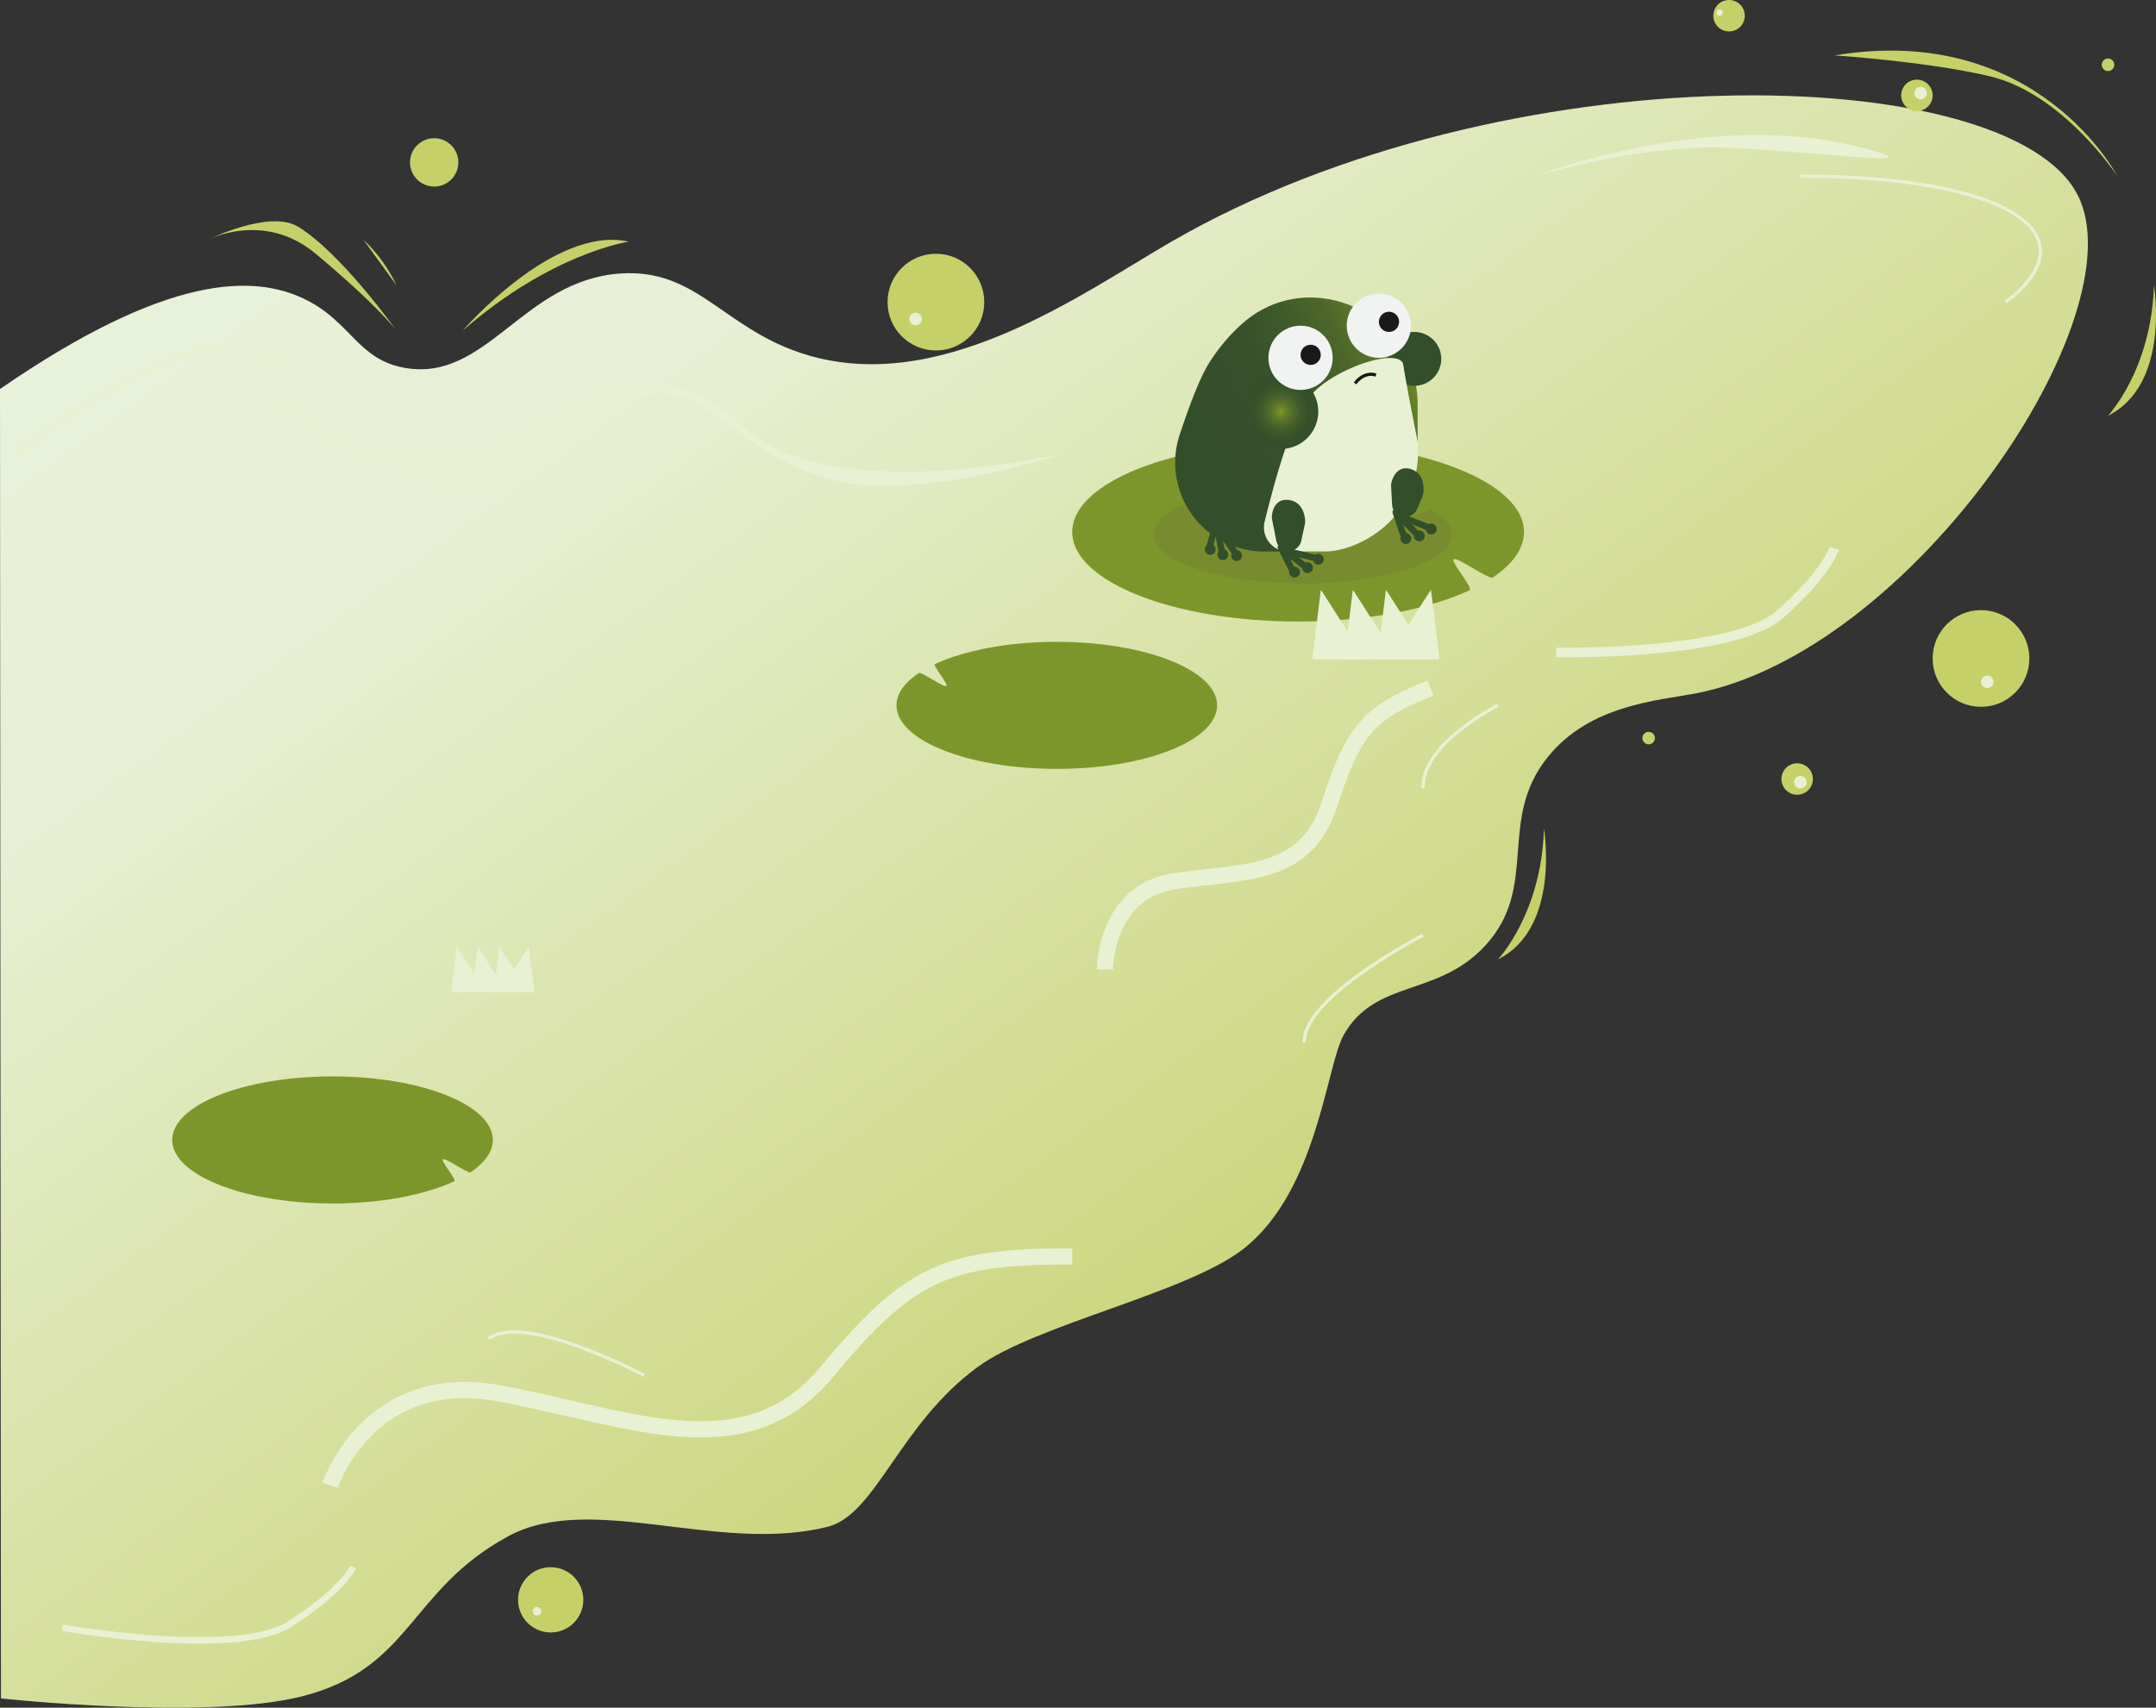 <svg id="Group_10" data-name="Group 10" xmlns="http://www.w3.org/2000/svg" xmlns:xlink="http://www.w3.org/1999/xlink" width="668.364" height="529.519" viewBox="0 0 668.364 529.519">
  <rect x="0" y="0" width="668.364" height="529.519" fill="#333333" stroke="none"/>
  <defs>
    <style>
      .cls-1 {
        fill: url(#linear-gradient);
      }

      .cls-2 {
        fill: #c6d069;
      }

      .cls-3 {
        fill: #e9f1d4;
      }

      .cls-13, .cls-16, .cls-4, .cls-5, .cls-6, .cls-7 {
        fill: none;
        stroke-miterlimit: 10;
      }

      .cls-4, .cls-5, .cls-6, .cls-7 {
        stroke: #e9f1d4;
      }

      .cls-4 {
        stroke-width: 3px;
      }

      .cls-13, .cls-5 {
        stroke-width: 2px;
      }

      .cls-6 {
        stroke-width: 5px;
      }

      .cls-8 {
        fill: #7d962b;
      }

      .cls-9 {
        fill: #5f5346;
        opacity: 0.15;
      }

      .cls-10 {
        fill: url(#linear-gradient-2);
      }

      .cls-11 {
        fill: #334e2a;
      }

      .cls-12 {
        fill: url(#radial-gradient);
      }

      .cls-13 {
        stroke: #334e2a;
        stroke-linecap: round;
      }

      .cls-14 {
        fill: #f1f2f2;
      }

      .cls-15 {
        fill: #1a1818;
      }

      .cls-16 {
        stroke: #1a1818;
      }
    </style>
    <linearGradient id="linear-gradient" x1="-0.201" y1="0.263" x2="0.5" y2="1" gradientUnits="objectBoundingBox">
      <stop offset="0" stop-color="#e9f2dc"/>
      <stop offset="0.291" stop-color="#e7f0d5"/>
      <stop offset="1" stop-color="#c6d069"/>
    </linearGradient>
    <linearGradient id="linear-gradient-2" x1="0.145" y1="0.737" x2="1.009" y2="0.258" gradientUnits="objectBoundingBox">
      <stop offset="0" stop-color="#334e2a"/>
      <stop offset="0.315" stop-color="#35502a"/>
      <stop offset="0.522" stop-color="#3e592a"/>
      <stop offset="0.699" stop-color="#4d672a"/>
      <stop offset="0.857" stop-color="#627c2a"/>
      <stop offset="1" stop-color="#7d962b"/>
    </linearGradient>
    <radialGradient id="radial-gradient" cx="0.5" cy="0.5" r="0.5" gradientTransform="translate(0)" gradientUnits="objectBoundingBox">
      <stop offset="0" stop-color="#7d962b"/>
      <stop offset="0.118" stop-color="#6a832a"/>
      <stop offset="0.312" stop-color="#516c2a"/>
      <stop offset="0.516" stop-color="#405b2a"/>
      <stop offset="0.736" stop-color="#36512a"/>
      <stop offset="1" stop-color="#334e2a"/>
    </radialGradient>
  </defs>
  <path id="Path_12" data-name="Path 12" class="cls-1" d="M416.276,328.138c9.85-17.376,29.09-11.611,43.869-27.677,16.953-18.429,3.439-38.843,19.5-58.61,13.044-16.057,33.951-17.35,45.494-19.537,67.505-12.79,137.808-117.377,118.609-154.665C622.337,26.068,466.1,22.459,362.658,82.3c-27.9,16.143-72.689,48.894-115.36,34.189-23.791-8.2-31.958-25.993-55.242-24.421-30.142,2.035-41.334,33.533-66.617,29.305-14.727-2.463-16.79-14.13-30.871-21.165C78.61,92.238,51.763,91.988-.294,127.887L0,533.909s63.706,6.876,93.357-.661c33.976-8.636,33-32.762,63.765-49.565,25.711-14.041,65.221,5.508,99.141-3,15.023-3.77,22.221-31.82,46.547-49.571,18.147-13.242,64.833-22.865,82.395-36.632C408.126,376.508,410.835,337.736,416.276,328.138Z" transform="translate(0.294 -7.259)"/>
  <path id="Path_13" data-name="Path 13" class="cls-2" d="M656.085,61.866s-24.791-47.859-87.637-37.425c0,0,28.4,1.842,47.995,6.436C639.206,36.214,656.085,61.866,656.085,61.866Z" transform="translate(0.294 -7.259)"/>
  <path id="Path_14" data-name="Path 14" class="cls-2" d="M653.194,136.154S666.679,121.92,667.428,95.7C667.428,95.7,672.672,126.415,653.194,136.154Z" transform="translate(0.294 -7.259)"/>
  <path id="Path_15" data-name="Path 15" class="cls-2" d="M194.594,82.189s-23.81,3.438-51.453,27.588C143.141,109.777,171.4,76.961,194.594,82.189Z" transform="translate(0.294 -7.259)"/>
  <path id="Path_16" data-name="Path 16" class="cls-2" d="M464.1,304.724s13.485-14.233,14.234-40.453C478.338,264.271,483.582,294.986,464.1,304.724Z" transform="translate(0.294 -7.259)"/>
  <circle id="Ellipse_9" data-name="Ellipse 9" class="cls-2" cx="4.877" cy="4.877" r="4.877" transform="translate(531.135)"/>
  <circle id="Ellipse_10" data-name="Ellipse 10" class="cls-2" cx="7.495" cy="7.495" r="7.495" transform="translate(127.104 42.856)"/>
  <circle id="Ellipse_11" data-name="Ellipse 11" class="cls-2" cx="4.877" cy="4.877" r="4.877" transform="translate(589.368 24.693)"/>
  <circle id="Ellipse_12" data-name="Ellipse 12" class="cls-2" cx="1.942" cy="1.942" r="1.942" transform="translate(509.144 226.924)"/>
  <circle id="Ellipse_13" data-name="Ellipse 13" class="cls-2" cx="1.942" cy="1.942" r="1.942" transform="translate(651.546 18.14)"/>
  <g id="Group_1" data-name="Group 1" transform="translate(599.122 189.186)">
    <circle id="Ellipse_14" data-name="Ellipse 14" class="cls-2" cx="14.99" cy="14.99" r="14.99"/>
    <circle id="Ellipse_15" data-name="Ellipse 15" class="cls-3" cx="1.942" cy="1.942" r="1.942" transform="translate(14.99 20.276)"/>
  </g>
  <g id="Group_2" data-name="Group 2" transform="translate(275.146 78.688)">
    <circle id="Ellipse_16" data-name="Ellipse 16" class="cls-2" cx="14.99" cy="14.99" r="14.99"/>
    <circle id="Ellipse_17" data-name="Ellipse 17" class="cls-3" cx="1.942" cy="1.942" r="1.942" transform="translate(6.764 18.298)"/>
  </g>
  <g id="Group_3" data-name="Group 3" transform="translate(160.594 485.952)">
    <circle id="Ellipse_18" data-name="Ellipse 18" class="cls-2" cx="10.12" cy="10.12" r="10.12"/>
    <circle id="Ellipse_19" data-name="Ellipse 19" class="cls-3" cx="1.311" cy="1.311" r="1.311" transform="translate(4.566 12.353)"/>
  </g>
  <g id="Group_4" data-name="Group 4" transform="translate(552.245 236.678)">
    <circle id="Ellipse_20" data-name="Ellipse 20" class="cls-2" cx="4.877" cy="4.877" r="4.877"/>
    <circle id="Ellipse_21" data-name="Ellipse 21" class="cls-3" cx="1.942" cy="1.942" r="1.942" transform="translate(3.928 3.928)"/>
  </g>
  <circle id="Ellipse_22" data-name="Ellipse 22" class="cls-3" cx="1.942" cy="1.942" r="1.942" transform="translate(593.47 26.918)"/>
  <circle id="Ellipse_23" data-name="Ellipse 23" class="cls-3" cx="0.971" cy="0.971" r="0.971" transform="translate(532.129 2.935)"/>
  <path id="Path_17" data-name="Path 17" class="cls-2" d="M122.6,109.777s-5.263-7.288-25.017-23.831c-16.067-13.455-33.475-4.321-33.475-4.321s19.21-9.585,28.162-3.99C105.826,86.106,122.6,109.777,122.6,109.777Z" transform="translate(0.294 -7.259)"/>
  <path id="Path_18" data-name="Path 18" class="cls-2" d="M112.4,81.625A46.794,46.794,0,0,1,122.6,95.7" transform="translate(0.294 -7.259)"/>
  <path id="Path_19" data-name="Path 19" class="cls-3" d="M475.564,61.866s53.556-20.838,99.9-9.182c30.258,7.611-17.2,1-42.654.31S475.564,61.866,475.564,61.866Z" transform="translate(0.294 -7.259)"/>
  <path id="Path_20" data-name="Path 20" class="cls-3" d="M50.255,142.523S75.32,117.8,97.116,136.154s51.221,10.728,63.208,6.369,41.413-30.7,68.658-3.9,100.261,9.246,100.261,9.246-37.3,12.738-64.542,9.468-43.4-25.8-55.754-27.523c-31.453-4.4-26.32,30.151-65.806,27.971S91.53,132.614,77.032,132.995A46.209,46.209,0,0,0,50.255,142.523Z" transform="translate(0.294 -7.259)"/>
  <path id="Path_21" data-name="Path 21" class="cls-4" d="M4.823,147.6s43.121-33.161,62.525-31.673,26.009,6.519,26.009,6.519" transform="translate(0.294 -7.259)"/>
  <path id="Path_22" data-name="Path 22" class="cls-5" d="M19.062,512s53.584,9.37,70.083-.951,20.016-17.841,20.016-17.841" transform="translate(0.294 -7.259)"/>
  <path id="Path_23" data-name="Path 23" class="cls-4" d="M482.125,209.552s54.386,1.092,69.119-11.623,17.062-20.684,17.062-20.684" transform="translate(0.294 -7.259)"/>
  <path id="Path_24" data-name="Path 24" class="cls-6" d="M342.234,307.854s0-23.87,21.142-27.28,40.92-.682,48.422-23.87,12.276-28.551,31.372-36.1" transform="translate(0.294 -7.259)"/>
  <path id="Path_25" data-name="Path 25" class="cls-6" d="M102.047,467.837s11.83-36.141,52.649-28.5,76.069,23.757,101.446-6.808,36.869-35.792,75.952-35.653" transform="translate(0.294 -7.259)"/>
  <path id="Path_26" data-name="Path 26" class="cls-7" d="M464.1,225.976s-23.726,11.748-23.241,25.773" transform="translate(0.294 -7.259)"/>
  <path id="Path_27" data-name="Path 27" class="cls-7" d="M440.856,297.23s-37.319,19.242-36.833,33.267" transform="translate(0.294 -7.259)"/>
  <path id="Path_28" data-name="Path 28" class="cls-7" d="M199.44,433.763s-37.029-19.794-48.3-11.431" transform="translate(0.294 -7.259)"/>
  <path id="Path_29" data-name="Path 29" class="cls-7" d="M557.822,61.866c63.538,0,91.527,17.8,63.623,39.071" transform="translate(0.294 -7.259)"/>
  <path id="Path_30" data-name="Path 30" class="cls-8" d="M472.149,172.222c0,5.159-3.55,9.989-9.734,14.127-1.047.7-10.84-6.357-12.033-5.7s6.212,9.035,4.88,9.65c-12.843,5.926-31.886,9.68-53.14,9.68-38.676,0-70.028-12.429-70.028-27.76s31.352-27.761,70.028-27.761S472.149,156.89,472.149,172.222Z" transform="translate(0.294 -7.259)"/>
  <path id="Path_31" data-name="Path 31" class="cls-8" d="M152.488,360.731c0,3.661-2.519,7.089-6.908,10.026-.743.5-7.693-4.511-8.54-4.043s4.409,6.412,3.464,6.848c-9.114,4.206-22.629,6.87-37.713,6.87-27.446,0-49.7-8.82-49.7-19.7s22.25-19.7,49.7-19.7S152.488,349.851,152.488,360.731Z" transform="translate(0.294 -7.259)"/>
  <path id="Path_32" data-name="Path 32" class="cls-8" d="M277.619,225.976c0-3.661,2.52-7.089,6.908-10.026.743-.5,7.693,4.511,8.54,4.043s-4.408-6.412-3.464-6.848c9.115-4.206,22.629-6.87,37.713-6.87,27.446,0,49.7,8.821,49.7,19.7s-22.25,19.7-49.7,19.7S277.619,236.856,277.619,225.976Z" transform="translate(0.294 -7.259)"/>
  <path id="Path_33" data-name="Path 33" class="cls-9" d="M449.8,172.98c0-2.828-2.345-5.476-6.429-7.746-.692-.384-7.16,3.486-7.948,3.124s4.1-4.954,3.223-5.29c-8.482-3.25-21.06-5.308-35.1-5.308-25.544,0-46.252,6.814-46.252,15.22S378,188.2,403.544,188.2,449.8,181.386,449.8,172.98Z" transform="translate(0.294 -7.259)"/>
  <path id="Path_34" data-name="Path 34" class="cls-10" d="M408.276,178.275H391.6a27.569,27.569,0,0,1-26.208-36.182c3.009-9.1,6.233-17.562,9.042-22.126a57.057,57.057,0,0,1,9.633-11.681c20.858-19.566,55.107-4.2,55.107,24.4v14.69A30.9,30.9,0,0,1,408.276,178.275Z" transform="translate(0.294 -7.259)"/>
  <circle id="Ellipse_24" data-name="Ellipse 24" class="cls-11" cx="8.35" cy="8.35" r="8.35" transform="translate(430.096 102.928)"/>
  <path id="Path_35" data-name="Path 35" class="cls-3" d="M434.745,120.45c-.884-6.054-23.333,1.491-29.617,10.6-5.564,8.069-10.208,25.178-13.378,37.913a7.5,7.5,0,0,0,7.284,9.309h11.2c11.07,0,30.823-10.818,28.948-34.081C439.177,144.194,435.58,126.162,434.745,120.45Z" transform="translate(0.294 -7.259)"/>
  <circle id="Ellipse_25" data-name="Ellipse 25" class="cls-12" cx="11.584" cy="11.584" r="11.584" transform="translate(385.499 116.043)"/>
  <g id="Group_5" data-name="Group 5" transform="translate(397.059 169.707)">
    <line id="Line_1" data-name="Line 1" class="cls-13" x1="8.358" y1="2.023" transform="translate(2.635 1.359)"/>
    <line id="Line_2" data-name="Line 2" class="cls-13" x1="3.835" y1="7.697"/>
    <line id="Line_3" data-name="Line 3" class="cls-13" x1="6.782" y1="5.288" transform="translate(0.877 0.738)"/>
    <circle id="Ellipse_26" data-name="Ellipse 26" class="cls-11" cx="1.684" cy="1.684" r="1.684" transform="translate(2.584 6.013)"/>
    <circle id="Ellipse_27" data-name="Ellipse 27" class="cls-11" cx="1.684" cy="1.684" r="1.684" transform="translate(6.588 4.631)"/>
    <circle id="Ellipse_28" data-name="Ellipse 28" class="cls-11" cx="1.684" cy="1.684" r="1.684" transform="translate(9.956 2.002)"/>
  </g>
  <g id="Group_6" data-name="Group 6" transform="translate(373.484 161.774)">
    <line id="Line_4" data-name="Line 4" class="cls-13" x1="4.897" y1="7.069" transform="translate(4.68 2.767)"/>
    <line id="Line_5" data-name="Line 5" class="cls-13" y1="8.299" x2="2.254" transform="translate(1.361)"/>
    <line id="Line_6" data-name="Line 6" class="cls-13" x1="1.549" y1="8.459" transform="translate(3.78 1.134)"/>
    <circle id="Ellipse_29" data-name="Ellipse 29" class="cls-11" cx="1.684" cy="1.684" r="1.684" transform="translate(0 6.903)"/>
    <circle id="Ellipse_30" data-name="Ellipse 30" class="cls-11" cx="1.684" cy="1.684" r="1.684" transform="translate(3.909 8.533)"/>
    <circle id="Ellipse_31" data-name="Ellipse 31" class="cls-11" cx="1.684" cy="1.684" r="1.684" transform="translate(8.173 8.81)"/>
  </g>
  <g id="Group_7" data-name="Group 7" transform="translate(432.667 158.789)">
    <line id="Line_7" data-name="Line 7" class="cls-13" x1="8.002" y1="3.151" transform="translate(2.424 1.707)"/>
    <line id="Line_8" data-name="Line 8" class="cls-13" x1="2.743" y1="8.151"/>
    <line id="Line_9" data-name="Line 9" class="cls-13" x1="5.992" y1="6.168" transform="translate(0.768 0.851)"/>
    <circle id="Ellipse_32" data-name="Ellipse 32" class="cls-11" cx="1.684" cy="1.684" r="1.684" transform="translate(1.488 6.526)"/>
    <circle id="Ellipse_33" data-name="Ellipse 33" class="cls-11" cx="1.684" cy="1.684" r="1.684" transform="translate(5.643 5.706)"/>
    <circle id="Ellipse_34" data-name="Ellipse 34" class="cls-11" cx="1.684" cy="1.684" r="1.684" transform="translate(9.341 3.564)"/>
  </g>
  <circle id="Ellipse_35" data-name="Ellipse 35" class="cls-14" cx="9.96" cy="9.96" r="9.96" transform="translate(393.213 100.987)"/>
  <circle id="Ellipse_36" data-name="Ellipse 36" class="cls-14" cx="9.96" cy="9.96" r="9.96" transform="translate(417.494 91.026)"/>
  <circle id="Ellipse_37" data-name="Ellipse 37" class="cls-15" cx="3.134" cy="3.134" r="3.134" transform="translate(403.174 106.893)"/>
  <circle id="Ellipse_38" data-name="Ellipse 38" class="cls-15" cx="3.134" cy="3.134" r="3.134" transform="translate(427.455 96.659)"/>
  <path id="Path_36" data-name="Path 36" class="cls-16" d="M419.776,126.15c1.764-2.465,4.52-3.4,6.462-2.529" transform="translate(0.294 -7.259)"/>
  <path id="Path_37" data-name="Path 37" class="cls-11" d="M398.378,178h0a3.952,3.952,0,0,1-3.02-3.091l-1.3-6.55a3.922,3.922,0,0,1-.065-1.081c.151-1.845,1.156-5.657,5.551-4.939h0c4.435.724,4.929,5.939,4.726,7.19l-1.172,5.444A3.953,3.953,0,0,1,398.378,178Z" transform="translate(0.294 -7.259)"/>
  <path id="Path_38" data-name="Path 38" class="cls-11" d="M433.416,167.168h0a4.162,4.162,0,0,1-2.161-3.508l-.3-5.5a4.566,4.566,0,0,1,.143-1.447c.512-1.873,2.156-5.316,6.221-3.916h0c3.256,1.121,3.8,4.572,3.7,6.652a6.011,6.011,0,0,1-.467,2.014L439.16,164.8A4.2,4.2,0,0,1,433.416,167.168Z" transform="translate(0.294 -7.259)"/>
  <g id="Group_8" data-name="Group 8" transform="translate(139.877 293.523)">
    <path id="Path_39" data-name="Path 39" class="cls-3" d="M141.319,300.781l-1.736,14.145h10.794Z" transform="translate(-139.583 -300.781)"/>
    <path id="Path_40" data-name="Path 40" class="cls-3" d="M147.813,300.781l-1.736,14.145h10.794Z" transform="translate(-139.583 -300.781)"/>
    <path id="Path_41" data-name="Path 41" class="cls-3" d="M154.524,300.781l-1.736,14.145h10.794Z" transform="translate(-139.583 -300.781)"/>
    <path id="Path_42" data-name="Path 42" class="cls-3" d="M163.656,300.781l1.736,14.145H154.6Z" transform="translate(-139.583 -300.781)"/>
  </g>
  <g id="Group_9" data-name="Group 9" transform="translate(406.813 182.839)">
    <path id="Path_43" data-name="Path 43" class="cls-3" d="M409.172,190.1l-2.653,21.614h16.494Z" transform="translate(-406.519 -190.097)"/>
    <path id="Path_44" data-name="Path 44" class="cls-3" d="M419.094,190.1l-2.653,21.614h16.494Z" transform="translate(-406.519 -190.097)"/>
    <path id="Path_45" data-name="Path 45" class="cls-3" d="M429.349,190.1,426.7,211.711h16.494Z" transform="translate(-406.519 -190.097)"/>
    <path id="Path_46" data-name="Path 46" class="cls-3" d="M443.3,190.1l2.653,21.614H429.463Z" transform="translate(-406.519 -190.097)"/>
  </g>
</svg>
